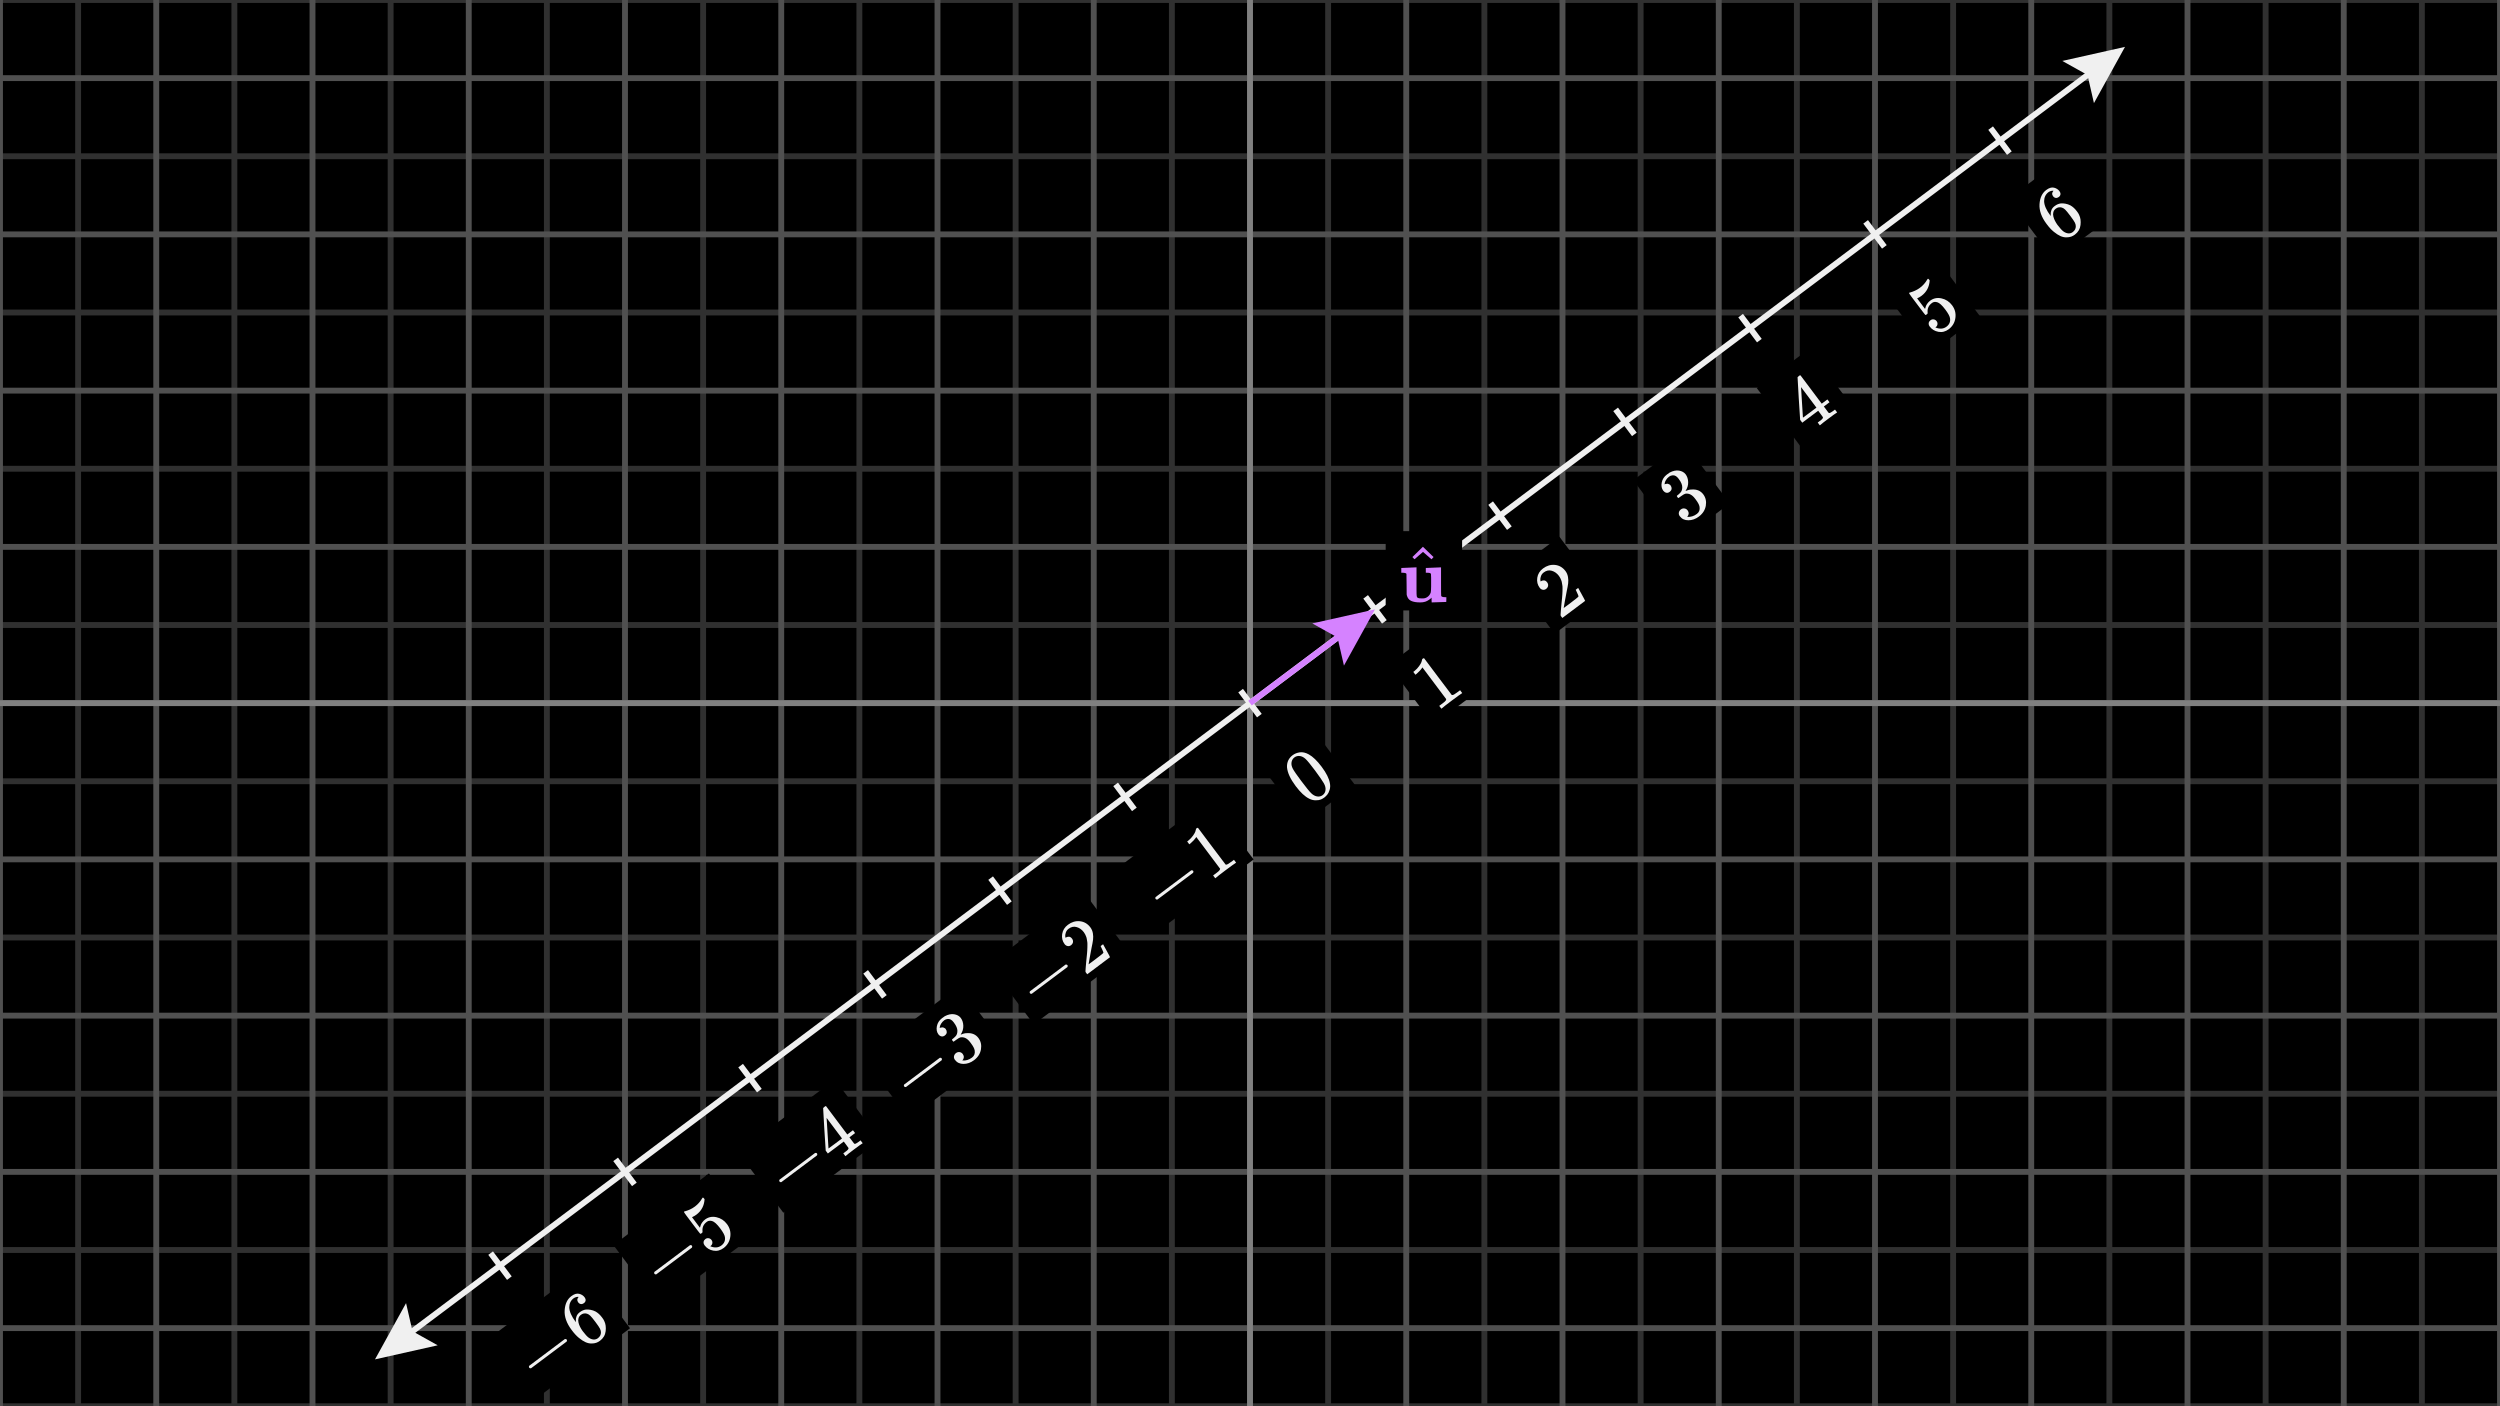 <svg width="640" height="360" viewBox="0 0 640 360" fill="none" xmlns="http://www.w3.org/2000/svg">
<g clip-path="url(#clip0_1601_31214)">
<path d="M640 0H0V360H640V0Z" fill="black"/>
<g clip-path="url(#clip1_1601_31214)">
<path d="M0 0H640" stroke="#303030" stroke-width="1.5"/>
<path d="M0 40H640" stroke="#303030" stroke-width="1.5"/>
<path d="M0 80H640" stroke="#303030" stroke-width="1.5"/>
<path d="M0 120H640" stroke="#303030" stroke-width="1.5"/>
<path d="M0 160H640" stroke="#303030" stroke-width="1.5"/>
<path d="M0 200H640" stroke="#303030" stroke-width="1.5"/>
<path d="M0 240H640" stroke="#303030" stroke-width="1.5"/>
<path d="M0 280H640" stroke="#303030" stroke-width="1.5"/>
<path d="M0 320H640" stroke="#303030" stroke-width="1.5"/>
<path d="M0 360H640" stroke="#303030" stroke-width="1.5"/>
<path d="M20 0V360" stroke="#303030" stroke-width="1.5"/>
<path d="M60 0V360" stroke="#303030" stroke-width="1.5"/>
<path d="M100 0V360" stroke="#303030" stroke-width="1.5"/>
<path d="M140 0V360" stroke="#303030" stroke-width="1.5"/>
<path d="M180 0V360" stroke="#303030" stroke-width="1.5"/>
<path d="M220 0V360" stroke="#303030" stroke-width="1.5"/>
<path d="M260 0V360" stroke="#303030" stroke-width="1.5"/>
<path d="M300 0V360" stroke="#303030" stroke-width="1.5"/>
<path d="M340 0V360" stroke="#303030" stroke-width="1.5"/>
<path d="M380 0V360" stroke="#303030" stroke-width="1.5"/>
<path d="M420 0V360" stroke="#303030" stroke-width="1.5"/>
<path d="M460 0V360" stroke="#303030" stroke-width="1.5"/>
<path d="M500 0V360" stroke="#303030" stroke-width="1.5"/>
<path d="M540 0V360" stroke="#303030" stroke-width="1.5"/>
<path d="M580 0V360" stroke="#303030" stroke-width="1.5"/>
<path d="M620 0V360" stroke="#303030" stroke-width="1.5"/>
<path d="M0 20H640" stroke="#505050" stroke-width="1.5"/>
<path d="M0 60H640" stroke="#505050" stroke-width="1.5"/>
<path d="M0 100H640" stroke="#505050" stroke-width="1.5"/>
<path d="M0 140H640" stroke="#505050" stroke-width="1.5"/>
<path d="M0 180H640" stroke="#505050" stroke-width="1.5"/>
<path d="M0 220H640" stroke="#505050" stroke-width="1.5"/>
<path d="M0 260H640" stroke="#505050" stroke-width="1.5"/>
<path d="M0 300H640" stroke="#505050" stroke-width="1.5"/>
<path d="M0 340H640" stroke="#505050" stroke-width="1.5"/>
<path d="M0 0V360" stroke="#505050" stroke-width="1.5"/>
<path d="M40 0V360" stroke="#505050" stroke-width="1.5"/>
<path d="M80 0V360" stroke="#505050" stroke-width="1.5"/>
<path d="M120 0V360" stroke="#505050" stroke-width="1.5"/>
<path d="M160 0V360" stroke="#505050" stroke-width="1.5"/>
<path d="M200 0V360" stroke="#505050" stroke-width="1.5"/>
<path d="M240 0V360" stroke="#505050" stroke-width="1.5"/>
<path d="M280 0V360" stroke="#505050" stroke-width="1.5"/>
<path d="M320 0V360" stroke="#505050" stroke-width="1.5"/>
<path d="M360 0V360" stroke="#505050" stroke-width="1.5"/>
<path d="M400 0V360" stroke="#505050" stroke-width="1.5"/>
<path d="M440 0V360" stroke="#505050" stroke-width="1.5"/>
<path d="M480 0V360" stroke="#505050" stroke-width="1.5"/>
<path d="M520 0V360" stroke="#505050" stroke-width="1.5"/>
<path d="M560 0V360" stroke="#505050" stroke-width="1.5"/>
<path d="M600 0V360" stroke="#505050" stroke-width="1.5"/>
<path d="M640 0V360" stroke="#505050" stroke-width="1.5"/>
</g>
<path d="M0 180H640" stroke="#808080" stroke-width="1.5"/>
<path d="M320 0V360" stroke="#808080" stroke-width="1.5"/>
<path d="M527.95 15.6L544 12L536.05 26.4L534.4 19.2L527.95 15.6Z" fill="#F0F0F0"/>
<path d="M112.05 344.399L96 347.999L103.95 333.599L105.6 340.799L112.05 344.399Z" fill="#F0F0F0"/>
<path d="M99.2 345.6L540.8 14.4" stroke="#F0F0F0" stroke-width="1.5"/>
<path d="M125.6 320.8L130.4 327.2" stroke="#F0F0F0" stroke-width="1.5"/>
<path d="M157.6 296.8L162.4 303.2" stroke="#F0F0F0" stroke-width="1.5"/>
<path d="M189.6 272.8L194.4 279.2" stroke="#F0F0F0" stroke-width="1.5"/>
<path d="M221.6 248.8L226.4 255.2" stroke="#F0F0F0" stroke-width="1.5"/>
<path d="M253.6 224.8L258.4 231.2" stroke="#F0F0F0" stroke-width="1.5"/>
<path d="M285.6 200.8L290.4 207.2" stroke="#F0F0F0" stroke-width="1.5"/>
<path d="M317.6 176.8L322.4 183.2" stroke="#F0F0F0" stroke-width="1.5"/>
<path d="M349.6 152.8L354.4 159.2" stroke="#F0F0F0" stroke-width="1.5"/>
<path d="M381.6 128.8L386.4 135.2" stroke="#F0F0F0" stroke-width="1.5"/>
<path d="M413.6 104.8L418.4 111.2" stroke="#F0F0F0" stroke-width="1.5"/>
<path d="M445.6 80.8L450.4 87.2" stroke="#F0F0F0" stroke-width="1.5"/>
<path d="M477.6 56.8L482.4 63.2" stroke="#F0F0F0" stroke-width="1.5"/>
<path d="M509.6 32.8L514.4 39.2" stroke="#F0F0F0" stroke-width="1.5"/>
<path d="M149.533 324.361L124.971 342.782L136.721 358.448L161.283 340.026L149.533 324.361Z" fill="black"/>
<g clip-path="url(#clip2_1601_31214)">
<path d="M135.633 350.339C135.633 350.339 135.582 350.271 135.479 350.134C135.377 349.998 135.372 349.838 135.463 349.654L144.611 342.794C144.831 342.76 144.988 342.806 145.083 342.932C145.177 343.058 145.177 343.222 145.083 343.424L135.936 350.284C135.734 350.321 135.582 350.271 135.479 350.134L135.633 350.339Z" fill="#F0F0F0"/>
<path d="M146.323 340.453C145.04 338.742 144.449 337.069 144.552 335.434C144.654 333.8 145.225 332.593 146.264 331.813C146.988 331.27 147.649 331.069 148.247 331.211C148.846 331.353 149.318 331.655 149.664 332.116C149.861 332.379 149.945 332.644 149.916 332.911C149.887 333.179 149.742 333.411 149.479 333.608C149.238 333.789 148.983 333.865 148.716 333.836C148.448 333.807 148.216 333.662 148.019 333.399C147.673 332.938 147.711 332.475 148.133 332.01C147.729 331.952 147.305 332.065 146.862 332.349C146.117 332.907 145.739 333.683 145.728 334.675C145.755 335.737 146.303 336.982 147.374 338.41L147.437 338.461C147.442 338.359 147.433 338.259 147.409 338.162C147.367 337.209 147.692 336.473 148.385 335.954L148.448 335.907C148.931 335.545 149.431 335.325 149.948 335.249C150.31 335.207 150.719 335.228 151.176 335.312C151.632 335.396 152.061 335.542 152.463 335.749C153.069 336.098 153.6 336.577 154.057 337.186L154.269 337.469C154.45 337.711 154.593 337.956 154.698 338.205C155.047 338.911 155.164 339.766 155.049 340.771C154.933 341.776 154.45 342.598 153.6 343.235C153.306 343.456 152.991 343.626 152.656 343.747C152.32 343.868 151.908 343.931 151.42 343.936C150.932 343.941 150.432 343.832 149.92 343.609C149.408 343.386 148.838 343.019 148.208 342.507C147.578 341.996 146.95 341.311 146.323 340.453ZM148.716 336.591C148.401 336.828 148.195 337.122 148.098 337.473C148.001 337.825 147.999 338.195 148.094 338.583C148.188 338.971 148.323 339.337 148.499 339.681C148.675 340.025 148.888 340.374 149.137 340.728C149.79 341.599 150.322 342.177 150.731 342.46C151.14 342.743 151.568 342.898 152.014 342.924C152.408 342.924 152.757 342.81 153.061 342.582C153.596 342.181 153.856 341.674 153.84 341.063C153.835 340.771 153.752 340.464 153.592 340.142C153.432 339.819 153.045 339.248 152.431 338.43C151.802 337.59 151.354 337.048 151.089 336.804C150.824 336.56 150.553 336.395 150.274 336.308C149.708 336.143 149.188 336.237 148.716 336.591Z" fill="#F0F0F0"/>
</g>
<path d="M181.478 300.403L157.027 318.741L168.776 334.407L193.227 316.068L181.478 300.403Z" fill="black"/>
<g clip-path="url(#clip3_1601_31214)">
<path d="M167.688 326.298C167.688 326.298 167.637 326.23 167.534 326.093C167.432 325.957 167.427 325.797 167.519 325.613L176.666 318.753C176.886 318.719 177.044 318.765 177.138 318.891C177.233 319.017 177.233 319.181 177.138 319.383L167.991 326.243C167.789 326.28 167.637 326.23 167.534 326.093L167.688 326.298Z" fill="#F0F0F0"/>
<path d="M182.141 317.427C182.33 317.678 182.403 317.951 182.361 318.245C182.319 318.539 182.178 318.777 181.936 318.958L181.826 319.04C182.931 319.507 183.882 319.442 184.679 318.844C185.414 318.293 185.713 317.576 185.577 316.695C185.517 316.199 185.112 315.452 184.365 314.455C183.554 313.374 182.865 312.751 182.298 312.585C181.766 312.444 181.331 312.499 180.995 312.751L180.901 312.822C180.082 313.436 179.731 314.257 179.846 315.285C179.859 315.39 179.854 315.46 179.83 315.494C179.807 315.528 179.736 315.598 179.618 315.703C179.439 315.836 179.316 315.88 179.248 315.833C179.195 315.806 178.496 314.896 177.15 313.101L175.627 311.07C175.233 310.545 175.063 310.263 175.115 310.224C175.12 310.187 175.134 310.161 175.154 310.145C175.165 310.137 175.307 310.097 175.58 310.023C175.852 309.95 176.204 309.817 176.634 309.626C177.065 309.434 177.49 309.181 177.91 308.866C178.655 308.307 179.258 307.625 179.72 306.819C179.773 306.714 179.825 306.642 179.878 306.603C179.962 306.54 180.074 306.603 180.216 306.792L180.37 306.996C180.273 308.66 179.578 309.976 178.288 310.944C177.962 311.188 177.645 311.377 177.335 311.511L177.154 311.597L179.185 314.305C179.274 314.009 179.345 313.775 179.397 313.605C179.45 313.434 179.576 313.209 179.775 312.928C179.975 312.647 180.211 312.404 180.484 312.2C181.334 311.562 182.309 311.364 183.408 311.605C184.508 311.847 185.408 312.435 186.108 313.369C186.832 314.334 187.114 315.41 186.954 316.596C186.794 317.782 186.235 318.743 185.278 319.477C184.428 320.115 183.533 320.343 182.593 320.162C181.654 319.981 180.917 319.534 180.381 318.82C180.192 318.568 180.101 318.325 180.106 318.092C180.111 317.858 180.161 317.673 180.255 317.537C180.35 317.4 180.455 317.289 180.57 317.202C180.833 317.005 181.115 316.933 181.417 316.986C181.718 317.038 181.96 317.185 182.141 317.427Z" fill="#F0F0F0"/>
</g>
<path d="M213.717 276.358L188.917 294.958L200.536 310.451L225.336 291.851L213.717 276.358Z" fill="black"/>
<g clip-path="url(#clip4_1601_31214)">
<path d="M199.709 302.689C199.709 302.689 199.657 302.62 199.555 302.484C199.453 302.347 199.448 302.187 199.539 302.004L208.687 295.143C208.907 295.109 209.065 295.155 209.159 295.281C209.254 295.407 209.254 295.571 209.159 295.773L200.012 302.634C199.81 302.67 199.657 302.62 199.555 302.484L199.709 302.689Z" fill="#F0F0F0"/>
<path d="M220.708 292.77C220.495 292.88 219.806 293.372 218.641 294.246C217.424 295.159 216.732 295.702 216.567 295.875L216.425 295.982L215.882 295.257L216.37 294.891C216.58 294.734 216.722 294.628 216.795 294.572C216.869 294.517 216.95 294.44 217.039 294.34C217.128 294.241 217.182 294.159 217.201 294.096C217.219 294.033 217.224 293.964 217.216 293.888C217.211 293.859 217.004 293.571 216.594 293.026L216.004 292.238L211.926 295.297L211.383 294.572L211.033 289.152C210.812 285.513 210.709 283.68 210.722 283.654C210.727 283.617 210.829 283.524 211.029 283.374L211.312 283.162L211.478 283.185L216.909 290.428L218.358 289.341L218.901 290.066L217.453 291.152L218.055 291.955C218.378 292.385 218.566 292.637 218.622 292.711C218.677 292.784 218.755 292.824 218.858 292.829C218.997 292.839 219.327 292.657 219.85 292.282L220.306 291.939L220.849 292.663L220.708 292.77ZM215.555 291.443L211.611 286.185L212.096 294.014L213.823 292.742L215.555 291.443Z" fill="#F0F0F0"/>
</g>
<path d="M245.548 252.363L220.969 270.797L232.707 286.447L257.285 268.013L245.548 252.363Z" fill="black"/>
<g clip-path="url(#clip5_1601_31214)">
<path d="M231.619 278.338C231.619 278.338 231.567 278.27 231.465 278.133C231.363 277.997 231.357 277.837 231.449 277.653L240.597 270.793C240.817 270.758 240.975 270.804 241.069 270.93C241.164 271.056 241.164 271.22 241.069 271.422L231.922 278.283C231.72 278.32 231.567 278.27 231.465 278.133L231.619 278.338Z" fill="#F0F0F0"/>
<path d="M241.876 265.086C241.593 265.298 241.305 265.374 241.014 265.314C240.723 265.254 240.466 265.086 240.243 264.81C239.81 264.233 239.676 263.53 239.841 262.701C240.006 261.871 240.446 261.189 241.16 260.654C241.527 260.378 241.762 260.21 241.864 260.15C242.735 259.693 243.537 259.527 244.269 259.65C245.001 259.773 245.562 260.083 245.95 260.579C246.359 261.125 246.578 261.789 246.607 262.571C246.636 263.353 246.422 264.095 245.966 264.799L245.942 264.865C245.95 264.876 246.009 264.856 246.119 264.806C246.229 264.757 246.417 264.69 246.682 264.606C246.947 264.522 247.229 264.482 247.528 264.488C248.806 264.398 249.788 264.81 250.472 265.723C251.094 266.553 251.312 267.521 251.126 268.628C250.94 269.736 250.348 270.663 249.351 271.411C248.511 272.041 247.617 272.358 246.67 272.364C245.723 272.369 244.989 272.025 244.47 271.332C244.249 271.039 244.167 270.732 244.222 270.411C244.277 270.091 244.442 269.82 244.718 269.597C245.012 269.376 245.324 269.29 245.655 269.337C245.985 269.384 246.257 269.549 246.469 269.833C246.556 269.948 246.619 270.065 246.658 270.183C246.698 270.301 246.724 270.413 246.737 270.518C246.75 270.623 246.74 270.729 246.706 270.836C246.672 270.944 246.64 271.033 246.611 271.104C246.582 271.175 246.546 271.235 246.501 271.285C246.456 271.335 246.426 271.382 246.41 271.427L246.359 271.49C247.249 271.561 248.077 271.309 248.843 270.734C249.42 270.301 249.647 269.696 249.524 268.92C249.443 268.439 249.134 267.842 248.599 267.129L248.363 266.814C247.615 265.817 246.779 265.402 245.855 265.57C245.651 265.625 245.303 265.828 244.812 266.18L244.139 266.66L244.068 266.664C244.024 266.648 243.95 266.572 243.848 266.436C243.706 266.247 243.677 266.121 243.761 266.058C244.055 265.838 244.34 265.583 244.616 265.294C244.933 264.974 245.093 264.51 245.096 263.901C245.098 263.292 244.804 262.594 244.214 261.807L244.12 261.681C243.671 261.083 243.176 260.806 242.636 260.851C242.295 260.877 241.993 260.988 241.73 261.185C241.394 261.437 241.128 261.727 240.931 262.055C240.735 262.383 240.626 262.653 240.605 262.866C240.584 263.078 240.573 263.185 240.573 263.185L240.62 263.149C240.66 263.136 240.71 263.115 240.77 263.086C240.83 263.057 240.902 263.044 240.986 263.047C241.07 263.05 241.161 263.039 241.258 263.015C241.355 262.992 241.451 263.01 241.545 263.071C241.64 263.131 241.741 263.178 241.848 263.212C241.956 263.246 242.051 263.34 242.132 263.492C242.305 263.723 242.385 263.982 242.372 264.271C242.359 264.56 242.194 264.831 241.876 265.086Z" fill="#F0F0F0"/>
</g>
<path d="M277.608 228.575L253.157 246.914L264.646 262.232L289.097 243.894L277.608 228.575Z" fill="black"/>
<g clip-path="url(#clip6_1601_31214)">
<path d="M263.818 254.471C263.818 254.471 263.767 254.403 263.665 254.266C263.562 254.13 263.557 253.97 263.649 253.786L272.796 246.926C273.017 246.892 273.174 246.937 273.268 247.063C273.363 247.189 273.363 247.353 273.268 247.555L264.121 254.416C263.919 254.452 263.767 254.403 263.665 254.266L263.818 254.471Z" fill="#F0F0F0"/>
<path d="M274.193 241.966C273.91 242.179 273.614 242.254 273.304 242.191C272.994 242.128 272.737 241.96 272.532 241.687C271.974 240.942 271.768 240.088 271.915 239.125C272.061 238.162 272.55 237.369 273.379 236.747C274.334 236.031 275.352 235.726 276.433 235.834C277.514 235.942 278.41 236.459 279.121 237.385C279.46 237.836 279.677 238.345 279.775 238.912C279.872 239.479 279.887 240.025 279.822 240.549C279.756 241.074 279.628 241.777 279.436 242.659C279.302 243.268 279.14 244.144 278.948 245.288L278.68 246.867L279.889 245.985C281.537 244.749 282.393 244.065 282.459 243.934C282.517 243.858 282.292 243.297 281.786 242.25L281.75 242.202L282.38 241.73L282.416 241.777C282.429 241.817 282.719 242.345 283.285 243.364C283.852 244.382 284.136 244.923 284.136 244.989L284.171 245.036L278.33 249.417L278.106 249.118L277.964 248.929C277.909 248.855 277.881 248.753 277.881 248.622C277.881 248.491 277.901 248.189 277.94 247.717C277.993 247.153 278.035 246.662 278.066 246.245C278.082 246.069 278.115 245.741 278.165 245.261C278.215 244.78 278.247 244.452 278.263 244.277C278.279 244.101 278.301 243.814 278.33 243.415C278.359 243.016 278.372 242.727 278.369 242.549C278.367 242.37 278.369 242.122 278.377 241.805C278.385 241.487 278.369 241.237 278.33 241.053C278.291 240.869 278.255 240.658 278.224 240.419C278.192 240.181 278.135 239.962 278.051 239.762C277.967 239.563 277.885 239.378 277.807 239.207C277.728 239.037 277.614 238.852 277.464 238.652C276.968 237.991 276.361 237.553 275.642 237.338C274.923 237.122 274.233 237.263 273.572 237.759C273.225 238.019 272.988 238.336 272.859 238.711C272.731 239.086 272.677 239.397 272.698 239.644C272.719 239.891 272.741 240.03 272.765 240.061C272.773 240.072 272.803 240.057 272.855 240.018C273.044 239.876 273.293 239.804 273.603 239.802C273.913 239.799 274.193 239.965 274.445 240.301C274.642 240.564 274.723 240.847 274.689 241.152C274.655 241.456 274.49 241.727 274.193 241.966Z" fill="#F0F0F0"/>
</g>
<path d="M309.435 204.706L285.331 222.784L296.819 238.103L320.923 220.024L309.435 204.706Z" fill="black"/>
<g clip-path="url(#clip7_1601_31214)">
<path d="M295.992 230.341C295.992 230.341 295.941 230.273 295.838 230.136C295.736 230 295.731 229.84 295.823 229.656L304.97 222.796C305.19 222.762 305.348 222.808 305.442 222.934C305.537 223.059 305.537 223.223 305.442 223.426L296.295 230.286C296.093 230.323 295.941 230.273 295.838 230.136L295.992 230.341Z" fill="#F0F0F0"/>
<path d="M306.245 214.263L306.099 214.495C305.992 214.657 305.821 214.867 305.588 215.125C305.354 215.382 305.077 215.647 304.757 215.92L304.458 216.144L303.915 215.42L304.214 215.195C304.692 214.804 305.089 214.383 305.407 213.932C305.724 213.481 305.924 213.134 306.005 212.893C306.086 212.651 306.147 212.426 306.186 212.216C306.183 212.169 306.235 212.106 306.34 212.027C306.434 211.956 306.547 211.921 306.678 211.921L310.209 216.628L313.767 221.339C313.895 221.358 313.994 221.358 314.062 221.339C314.13 221.321 314.272 221.248 314.487 221.119C314.702 220.99 315.035 220.757 315.487 220.418L315.896 220.111L316.439 220.836L316.266 220.965C316.022 221.099 315.176 221.709 313.727 222.796C312.3 223.866 311.488 224.5 311.291 224.697L311.102 224.838L310.559 224.114L310.968 223.807C311.199 223.634 311.399 223.484 311.566 223.359C311.734 223.233 311.862 223.129 311.948 223.048C312.035 222.966 312.107 222.888 312.165 222.811C312.222 222.735 312.257 222.693 312.267 222.685C312.278 222.678 312.289 222.628 312.302 222.536C312.316 222.444 312.331 222.399 312.35 222.402L306.245 214.263Z" fill="#F0F0F0"/>
</g>
<path d="M335.068 185.214L322.019 195.001L333.768 210.666L346.817 200.88L335.068 185.214Z" fill="black"/>
<g clip-path="url(#clip8_1601_31214)">
<path d="M329.471 196.404C329.421 195.113 329.905 194.086 330.923 193.323C331.427 192.945 332.033 192.703 332.742 192.598C333.45 192.493 334.221 192.669 335.056 193.126C336.098 193.706 337.189 194.757 338.331 196.278C339.551 197.905 340.258 199.318 340.452 200.517C340.573 201.116 340.548 201.684 340.377 202.222C340.207 202.76 340.009 203.162 339.783 203.43C339.557 203.698 339.317 203.935 339.063 204.142C338.79 204.347 338.493 204.52 338.173 204.662C337.853 204.804 337.407 204.876 336.835 204.878C336.263 204.881 335.711 204.746 335.178 204.473C334.081 203.951 332.923 202.876 331.703 201.25C330.333 199.423 329.589 197.808 329.471 196.404ZM332.871 193.559C332.305 193.459 331.806 193.571 331.376 193.893C330.935 194.224 330.683 194.675 330.62 195.247C330.562 195.717 330.673 196.225 330.951 196.77C331.229 197.316 331.943 198.355 333.092 199.888C334.336 201.546 335.196 202.606 335.674 203.068C336.151 203.53 336.651 203.803 337.173 203.887C337.703 203.981 338.184 203.867 338.614 203.544C339.034 203.229 339.273 202.804 339.33 202.269C339.398 201.726 339.257 201.143 338.905 200.521C338.554 199.899 337.797 198.803 336.634 197.231C335.493 195.709 334.699 194.738 334.253 194.318C333.807 193.899 333.346 193.645 332.871 193.559Z" fill="#F0F0F0"/>
</g>
<path d="M367.284 161.322L355.452 170.196L366.94 185.514L378.773 176.64L367.284 161.322Z" fill="black"/>
<g clip-path="url(#clip9_1601_31214)">
<path d="M364.133 170.85L363.987 171.082C363.88 171.245 363.709 171.454 363.476 171.712C363.242 171.969 362.965 172.234 362.645 172.507L362.346 172.731L361.803 172.007L362.102 171.782C362.58 171.391 362.977 170.97 363.295 170.519C363.612 170.068 363.812 169.721 363.893 169.48C363.974 169.239 364.035 169.013 364.074 168.803C364.071 168.756 364.123 168.693 364.228 168.614C364.322 168.543 364.435 168.508 364.566 168.508L368.097 173.215L371.655 177.926C371.783 177.945 371.882 177.945 371.95 177.926C372.018 177.908 372.16 177.835 372.375 177.706C372.59 177.577 372.923 177.344 373.375 177.005L373.784 176.698L374.327 177.423L374.154 177.552C373.91 177.686 373.064 178.296 371.615 179.383C370.188 180.453 369.376 181.087 369.179 181.284L368.99 181.425L368.447 180.701L368.856 180.394C369.087 180.221 369.286 180.071 369.454 179.945C369.622 179.819 369.75 179.716 369.836 179.635C369.923 179.553 369.995 179.474 370.053 179.398C370.11 179.322 370.144 179.28 370.155 179.272C370.165 179.265 370.177 179.215 370.19 179.123C370.204 179.031 370.219 178.986 370.238 178.989L364.133 170.85Z" fill="#F0F0F0"/>
</g>
<path d="M399.197 137.387L386.496 146.913L397.985 162.231L410.686 152.705L399.197 137.387Z" fill="black"/>
<g clip-path="url(#clip10_1601_31214)">
<path d="M395.821 150.75C395.537 150.962 395.241 151.037 394.931 150.974C394.622 150.911 394.364 150.743 394.16 150.47C393.601 149.725 393.395 148.871 393.542 147.908C393.689 146.945 394.177 146.152 395.006 145.531C395.961 144.814 396.979 144.51 398.06 144.617C399.141 144.725 400.037 145.242 400.748 146.168C401.087 146.62 401.305 147.129 401.402 147.695C401.499 148.262 401.515 148.808 401.449 149.333C401.383 149.857 401.255 150.561 401.063 151.442C400.929 152.051 400.767 152.927 400.575 154.071L400.308 155.65L401.516 154.768C403.164 153.532 404.02 152.849 404.086 152.718C404.144 152.641 403.919 152.08 403.413 151.033L403.378 150.986L404.007 150.513L404.043 150.561C404.056 150.6 404.346 151.129 404.913 152.147C405.479 153.165 405.763 153.707 405.763 153.772L405.798 153.82L399.957 158.2L399.733 157.901L399.591 157.712C399.536 157.639 399.509 157.536 399.509 157.405C399.509 157.274 399.528 156.972 399.568 156.5C399.62 155.936 399.662 155.445 399.694 155.028C399.709 154.852 399.742 154.524 399.792 154.044C399.842 153.564 399.875 153.236 399.89 153.06C399.906 152.884 399.928 152.597 399.957 152.198C399.986 151.799 399.999 151.511 399.997 151.332C399.994 151.154 399.997 150.906 400.005 150.588C400.012 150.271 399.997 150.02 399.957 149.836C399.918 149.653 399.882 149.442 399.851 149.203C399.82 148.964 399.762 148.745 399.678 148.545C399.594 148.346 399.513 148.161 399.434 147.991C399.355 147.82 399.241 147.635 399.091 147.436C398.595 146.774 397.988 146.336 397.269 146.121C396.55 145.906 395.86 146.046 395.199 146.542C394.852 146.802 394.615 147.119 394.486 147.495C394.358 147.87 394.304 148.181 394.325 148.427C394.346 148.674 394.368 148.813 394.392 148.845C394.4 148.855 394.43 148.841 394.482 148.801C394.671 148.66 394.921 148.587 395.23 148.585C395.54 148.582 395.821 148.749 396.073 149.085C396.269 149.347 396.351 149.63 396.317 149.935C396.282 150.239 396.117 150.511 395.821 150.75Z" fill="#F0F0F0"/>
</g>
<path d="M431.072 113.219L418.118 122.935L429.855 138.584L442.809 128.869L431.072 113.219Z" fill="black"/>
<g clip-path="url(#clip11_1601_31214)">
<path d="M427.439 125.913C427.156 126.126 426.868 126.202 426.577 126.142C426.286 126.081 426.029 125.913 425.805 125.638C425.373 125.061 425.239 124.357 425.404 123.528C425.569 122.699 426.009 122.017 426.723 121.482C427.09 121.206 427.325 121.038 427.427 120.978C428.298 120.521 429.1 120.355 429.832 120.478C430.564 120.601 431.124 120.911 431.513 121.407C431.922 121.953 432.141 122.617 432.17 123.398C432.199 124.18 431.985 124.923 431.528 125.626L431.505 125.693C431.513 125.704 431.572 125.684 431.682 125.634C431.792 125.584 431.98 125.517 432.245 125.433C432.51 125.349 432.792 125.31 433.091 125.315C434.369 125.226 435.35 125.638 436.035 126.551C436.657 127.38 436.875 128.348 436.688 129.456C436.502 130.563 435.91 131.491 434.913 132.238C434.073 132.868 433.18 133.186 432.233 133.191C431.286 133.196 430.552 132.852 430.033 132.16C429.812 131.866 429.73 131.559 429.785 131.239C429.84 130.919 430.005 130.647 430.281 130.424C430.574 130.204 430.887 130.117 431.217 130.164C431.548 130.211 431.82 130.377 432.032 130.66C432.119 130.776 432.182 130.892 432.221 131.01C432.26 131.129 432.287 131.24 432.3 131.345C432.313 131.45 432.302 131.556 432.268 131.664C432.234 131.771 432.203 131.861 432.174 131.931C432.145 132.002 432.108 132.063 432.064 132.112C432.019 132.162 431.989 132.21 431.973 132.254L431.922 132.317C432.811 132.388 433.639 132.136 434.405 131.561C434.983 131.129 435.21 130.524 435.086 129.747C435.005 129.267 434.697 128.67 434.161 127.956L433.925 127.641C433.177 126.644 432.342 126.23 431.418 126.398C431.213 126.453 430.866 126.656 430.375 127.008L429.702 127.488L429.631 127.492C429.587 127.476 429.513 127.4 429.411 127.263C429.269 127.075 429.24 126.949 429.324 126.886C429.618 126.665 429.903 126.411 430.178 126.122C430.496 125.802 430.656 125.338 430.658 124.729C430.661 124.12 430.367 123.422 429.777 122.635L429.682 122.509C429.234 121.911 428.739 121.634 428.199 121.678C427.857 121.705 427.556 121.816 427.293 122.013C426.957 122.265 426.691 122.555 426.494 122.883C426.297 123.211 426.189 123.481 426.168 123.694C426.147 123.906 426.136 124.012 426.136 124.012L426.183 123.977C426.223 123.964 426.273 123.943 426.333 123.914C426.393 123.885 426.465 123.872 426.549 123.875C426.633 123.877 426.724 123.867 426.821 123.843C426.918 123.82 427.014 123.838 427.108 123.898C427.203 123.959 427.304 124.006 427.411 124.04C427.519 124.074 427.613 124.167 427.695 124.319C427.868 124.55 427.948 124.81 427.935 125.099C427.922 125.387 427.756 125.659 427.439 125.913Z" fill="#F0F0F0"/>
</g>
<path d="M463.133 89.3L449.736 99.348L461.355 114.839L474.751 104.792L463.133 89.3Z" fill="black"/>
<g clip-path="url(#clip12_1601_31214)">
<path d="M470.161 105.682C469.949 105.792 469.26 106.284 468.095 107.158C466.877 108.071 466.186 108.614 466.021 108.788L465.879 108.894L465.336 108.17L465.824 107.804C466.034 107.646 466.176 107.54 466.249 107.485C466.323 107.43 466.404 107.352 466.493 107.253C466.582 107.153 466.636 107.071 466.654 107.009C466.673 106.946 466.678 106.876 466.67 106.8C466.665 106.771 466.458 106.484 466.048 105.938L465.458 105.151L461.38 108.209L460.837 107.485L460.487 102.065C460.266 98.426 460.163 96.593 460.176 96.567C460.181 96.53 460.284 96.437 460.483 96.287L460.766 96.075L460.932 96.098L466.363 103.34L467.812 102.254L468.355 102.978L466.906 104.064L467.509 104.867C467.831 105.298 468.02 105.55 468.075 105.623C468.13 105.697 468.209 105.736 468.311 105.741C468.451 105.752 468.781 105.569 469.303 105.194L469.76 104.852L470.303 105.576L470.161 105.682ZM465.009 104.356L461.065 99.097L461.55 106.926L463.277 105.655L465.009 104.356Z" fill="#F0F0F0"/>
</g>
<path d="M495.068 65.214L482.366 74.74L494.115 90.406L506.817 80.879L495.068 65.214Z" fill="black"/>
<g clip-path="url(#clip13_1601_31214)">
<path d="M495.769 82.21C495.958 82.462 496.031 82.735 495.989 83.028C495.947 83.322 495.805 83.56 495.564 83.741L495.454 83.824C496.559 84.291 497.51 84.225 498.307 83.627C499.042 83.076 499.341 82.359 499.205 81.478C499.144 80.982 498.74 80.235 497.992 79.238C497.182 78.157 496.493 77.534 495.926 77.369C495.393 77.227 494.959 77.282 494.623 77.534L494.529 77.605C493.71 78.219 493.359 79.04 493.474 80.069C493.487 80.174 493.482 80.243 493.458 80.277C493.435 80.311 493.364 80.381 493.246 80.486C493.067 80.62 492.944 80.663 492.876 80.616C492.823 80.59 492.124 79.679 490.778 77.884L489.255 75.853C488.861 75.329 488.691 75.047 488.743 75.007C488.748 74.971 488.762 74.944 488.783 74.928C488.793 74.921 488.935 74.88 489.208 74.806C489.48 74.733 489.832 74.6 490.262 74.409C490.693 74.217 491.118 73.964 491.538 73.649C492.283 73.09 492.886 72.408 493.348 71.603C493.401 71.498 493.453 71.426 493.506 71.386C493.59 71.323 493.702 71.386 493.844 71.575L493.998 71.78C493.9 73.443 493.206 74.759 491.915 75.728C491.59 75.972 491.273 76.16 490.963 76.294L490.782 76.381L492.813 79.089C492.902 78.792 492.973 78.559 493.025 78.388C493.078 78.218 493.204 77.992 493.403 77.711C493.603 77.43 493.839 77.188 494.112 76.983C494.962 76.345 495.937 76.147 497.036 76.389C498.135 76.63 499.035 77.218 499.736 78.152C500.46 79.118 500.742 80.193 500.582 81.379C500.422 82.565 499.863 83.526 498.906 84.26C498.055 84.898 497.161 85.126 496.221 84.945C495.282 84.764 494.545 84.317 494.009 83.603C493.82 83.351 493.729 83.109 493.734 82.875C493.739 82.641 493.789 82.457 493.883 82.32C493.978 82.184 494.083 82.072 494.198 81.986C494.461 81.789 494.743 81.717 495.045 81.769C495.346 81.822 495.588 81.969 495.769 82.21Z" fill="#F0F0F0"/>
</g>
<path d="M527.059 41.22L514.12 50.925L525.869 66.59L538.808 56.886L527.059 41.22Z" fill="black"/>
<g clip-path="url(#clip14_1601_31214)">
<path d="M523.887 57.283C522.604 55.572 522.014 53.899 522.116 52.265C522.218 50.63 522.789 49.423 523.828 48.644C524.552 48.1 525.214 47.9 525.812 48.041C526.41 48.183 526.882 48.485 527.229 48.947C527.426 49.209 527.51 49.474 527.481 49.742C527.452 50.009 527.306 50.242 527.044 50.438C526.802 50.619 526.548 50.695 526.28 50.667C526.013 50.638 525.78 50.492 525.584 50.23C525.237 49.768 525.275 49.305 525.698 48.84C525.294 48.783 524.87 48.895 524.426 49.179C523.681 49.738 523.303 50.513 523.293 51.505C523.319 52.568 523.868 53.813 524.938 55.24L525.001 55.291C525.006 55.189 524.997 55.089 524.974 54.992C524.932 54.04 525.257 53.304 525.95 52.784L526.013 52.737C526.495 52.375 526.995 52.156 527.512 52.08C527.874 52.038 528.284 52.059 528.74 52.142C529.197 52.227 529.626 52.372 530.027 52.579C530.633 52.928 531.165 53.407 531.621 54.016L531.834 54.299C532.015 54.541 532.158 54.786 532.263 55.035C532.612 55.741 532.729 56.597 532.613 57.602C532.498 58.607 532.015 59.428 531.165 60.066C530.871 60.286 530.556 60.456 530.22 60.577C529.884 60.698 529.472 60.761 528.984 60.766C528.496 60.771 527.996 60.662 527.485 60.439C526.973 60.216 526.402 59.849 525.773 59.337C525.143 58.826 524.514 58.141 523.887 57.283ZM526.28 53.422C525.965 53.658 525.759 53.952 525.662 54.303C525.565 54.655 525.564 55.025 525.658 55.413C525.753 55.802 525.888 56.168 526.064 56.511C526.24 56.855 526.452 57.204 526.701 57.558C527.355 58.429 527.886 59.007 528.295 59.29C528.705 59.574 529.132 59.728 529.579 59.755C529.972 59.755 530.321 59.64 530.625 59.412C531.161 59.011 531.42 58.504 531.405 57.893C531.4 57.602 531.317 57.295 531.157 56.972C530.997 56.649 530.61 56.078 529.996 55.26C529.366 54.42 528.919 53.878 528.654 53.634C528.389 53.39 528.117 53.225 527.839 53.138C527.272 52.973 526.753 53.068 526.28 53.422Z" fill="#F0F0F0"/>
</g>
<path d="M335.95 159.6L352 156L344.05 170.4L342.4 163.2L335.95 159.6Z" fill="#D582FF"/>
<path d="M320 180L348.8 158.4" stroke="#D582FF" stroke-width="1.5"/>
<path d="M374.302 135.975H354.733V156.268H374.302V135.975Z" fill="black"/>
<g clip-path="url(#clip15_1601_31214)">
<path d="M358.789 145.401L360.639 145.322C361.873 145.27 362.496 145.243 362.509 145.243H362.627V148.727V150.852C362.627 151.836 362.647 152.433 362.686 152.643C362.726 152.853 362.83 152.998 363.001 153.076C363.185 153.155 363.513 153.194 363.985 153.194H364.28C364.713 153.194 365.113 153.057 365.481 152.781C365.848 152.506 366.104 152.151 366.248 151.718L366.268 151.679C366.32 151.522 366.353 151.023 366.366 150.183C366.366 150.157 366.366 150.105 366.366 150.026C366.366 149.685 366.366 149.409 366.366 149.199V147.881C366.366 147.382 366.353 147.074 366.327 146.956C366.301 146.838 366.216 146.752 366.071 146.7C365.888 146.647 365.619 146.621 365.264 146.621H365.008V145.401L368.905 145.243V148.845C368.905 151.246 368.918 152.479 368.945 152.545C369.01 152.768 369.364 152.879 370.007 152.879H370.263V153.49C370.263 153.896 370.257 154.1 370.243 154.1C369.994 154.1 369.371 154.119 368.374 154.159C367.377 154.198 366.753 154.218 366.504 154.218C366.491 154.218 366.484 154.014 366.484 153.608V152.998L366.268 153.214C365.651 153.726 365.074 154.028 364.536 154.119C364.287 154.185 363.952 154.218 363.532 154.218C362.575 154.218 361.814 154.087 361.249 153.824C360.685 153.562 360.318 153.083 360.147 152.387L360.108 152.171L360.088 149.573C360.088 147.894 360.075 147.002 360.049 146.897C359.944 146.713 359.59 146.621 358.986 146.621H358.73V145.401H358.789Z" fill="#D582FF"/>
<path d="M361.574 142.606L364.27 139.969L364.428 140.126C366.134 141.753 366.986 142.58 366.986 142.606L366.475 143.177C366.448 143.164 366.068 142.836 365.333 142.193L364.29 141.287L363.208 142.212C363.037 142.357 362.867 142.508 362.696 142.665C362.525 142.823 362.388 142.947 362.283 143.039L362.125 143.157C362.099 143.183 362.001 143.091 361.83 142.882L361.574 142.606Z" fill="#D582FF"/>
</g>
</g>
<defs>
<clipPath id="clip0_1601_31214">
<rect width="640" height="360" fill="white"/>
</clipPath>
<clipPath id="clip1_1601_31214">
<rect width="640" height="360" fill="white"/>
</clipPath>
<clipPath id="clip2_1601_31214">
<rect width="25.152" height="14.72" fill="white" transform="matrix(0.8 -0.6 0.6 0.8 129.244 344.577)"/>
</clipPath>
<clipPath id="clip3_1601_31214">
<rect width="25.152" height="14.72" fill="white" transform="matrix(0.8 -0.6 0.6 0.8 161.3 320.536)"/>
</clipPath>
<clipPath id="clip4_1601_31214">
<rect width="25.152" height="14.938" fill="white" transform="matrix(0.8 -0.6 0.6 0.8 193.19 296.753)"/>
</clipPath>
<clipPath id="clip5_1601_31214">
<rect width="25.152" height="14.703" fill="white" transform="matrix(0.8 -0.6 0.6 0.8 225.242 272.591)"/>
</clipPath>
<clipPath id="clip6_1601_31214">
<rect width="25.152" height="14.72" fill="white" transform="matrix(0.8 -0.6 0.6 0.8 257.43 248.709)"/>
</clipPath>
<clipPath id="clip7_1601_31214">
<rect width="25.152" height="14.72" fill="white" transform="matrix(0.8 -0.6 0.6 0.8 289.604 224.579)"/>
</clipPath>
<clipPath id="clip8_1601_31214">
<rect width="9.84" height="13.546" fill="white" transform="matrix(0.8 -0.6 0.6 0.8 327.001 196.26)"/>
</clipPath>
<clipPath id="clip9_1601_31214">
<rect width="9.84" height="13.111" fill="white" transform="matrix(0.8 -0.6 0.6 0.8 359.739 171.978)"/>
</clipPath>
<clipPath id="clip10_1601_31214">
<rect width="9.84" height="13.111" fill="white" transform="matrix(0.8 -0.6 0.6 0.8 391.305 148.304)"/>
</clipPath>
<clipPath id="clip11_1601_31214">
<rect width="9.84" height="13.52" fill="white" transform="matrix(0.8 -0.6 0.6 0.8 423.054 124.232)"/>
</clipPath>
<clipPath id="clip12_1601_31214">
<rect width="9.84" height="13.328" fill="white" transform="matrix(0.8 -0.6 0.6 0.8 454.892 100.477)"/>
</clipPath>
<clipPath id="clip13_1601_31214">
<rect width="9.84" height="13.546" fill="white" transform="matrix(0.8 -0.6 0.6 0.8 487.175 76.13)"/>
</clipPath>
<clipPath id="clip14_1601_31214">
<rect width="9.84" height="13.546" fill="white" transform="matrix(0.8 -0.6 0.6 0.8 519.056 52.219)"/>
</clipPath>
<clipPath id="clip15_1601_31214">
<rect width="12.58" height="16.217" fill="white" transform="translate(358 138.001)"/>
</clipPath>
</defs>
</svg>
